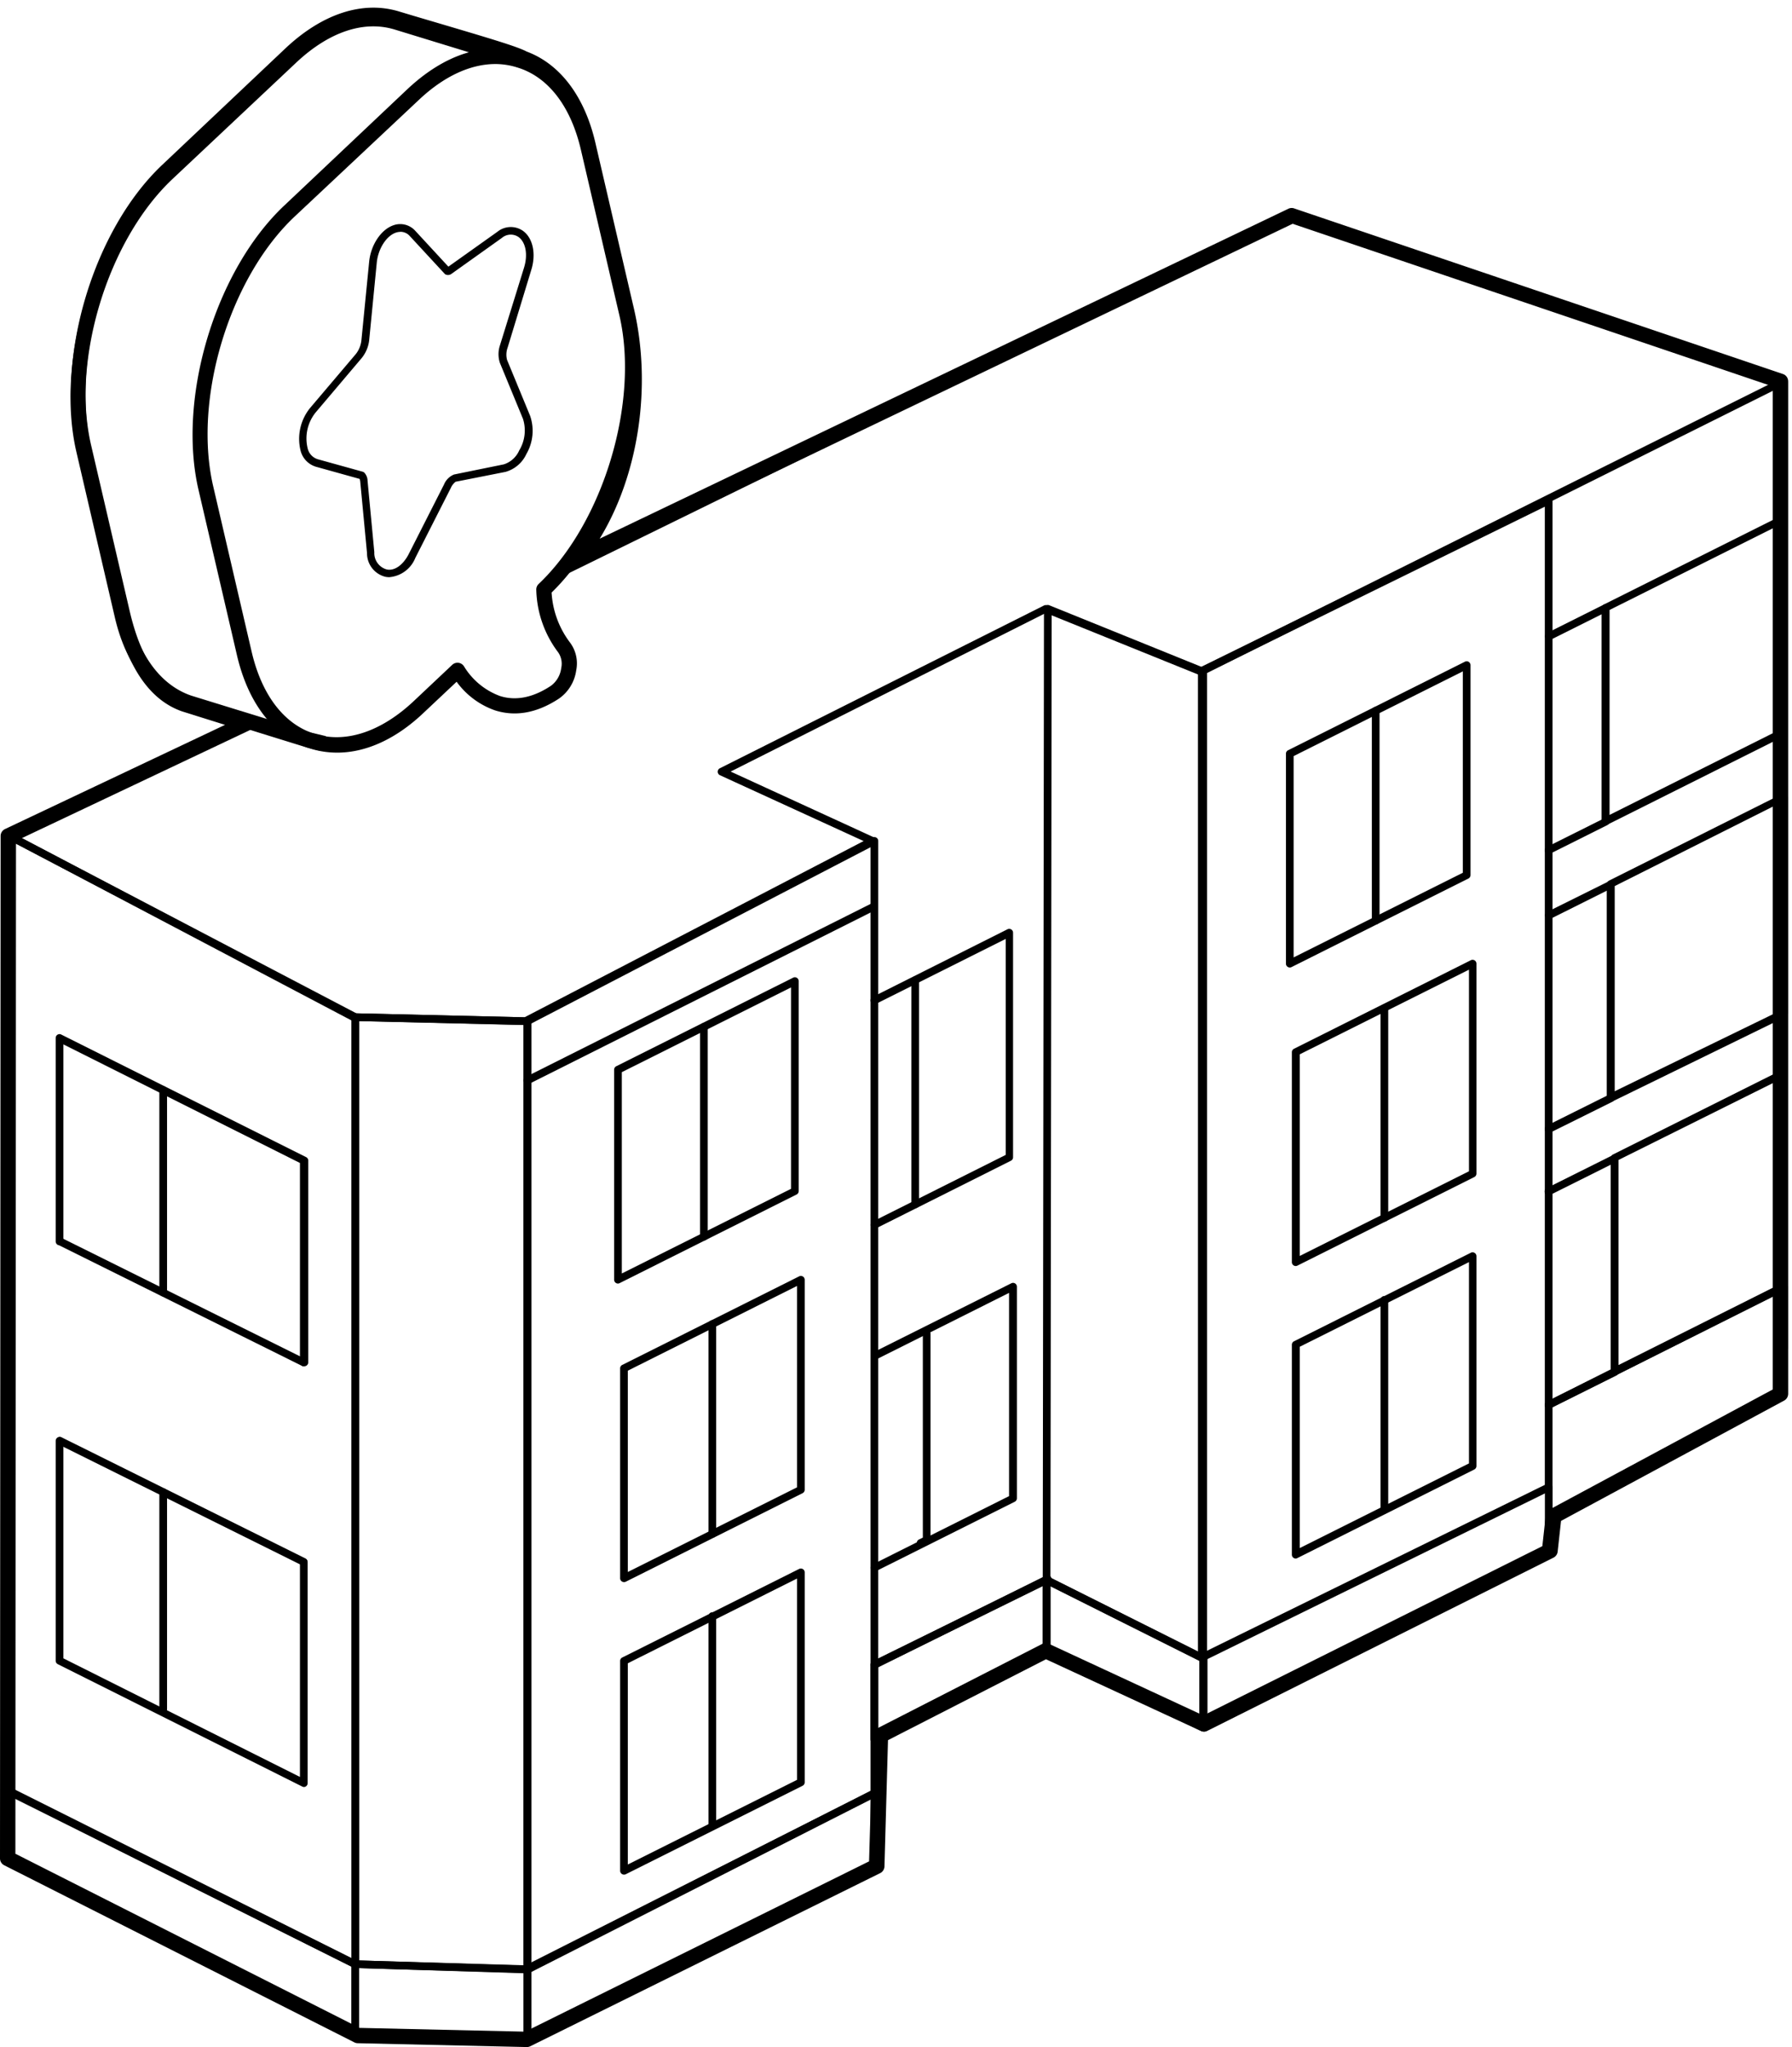 <svg id="Слой_1" data-name="Слой 1" xmlns="http://www.w3.org/2000/svg" viewBox="0 0 233 266"><path d="M201.89,197.28a0.5,0.5,0,0,1-.23-0.94l29.79-15.53V168l-29.86,15a0.5,0.5,0,0,1-.45-0.89l30.59-15.35a0.5,0.5,0,0,1,.72.45v13.89a0.5,0.5,0,0,1-.27.44l-30.06,15.67A0.51,0.51,0,0,1,201.89,197.28Z"/><path d="M209.94,178.73a0.5,0.5,0,0,1-.5-0.5V150.47a0.5,0.5,0,0,1,.28-0.45l22-11a0.5,0.5,0,0,1,.72.45v27.75a0.5,0.5,0,0,1-.28.45l-22,11A0.5,0.5,0,0,1,209.94,178.73Zm0.5-28v26.65l21-10.51V140.28Z"/><path d="M201.36,183.07a0.5,0.5,0,0,1-.22-0.95l8.3-4.15V151.34l-7.85,3.92a0.5,0.5,0,1,1-.45-0.89l8.58-4.28a0.5,0.5,0,0,1,.72.45v27.75a0.5,0.5,0,0,1-.28.45L201.59,183A0.49,0.49,0,0,1,201.36,183.07Z"/><path d="M209.43,143.15a0.5,0.5,0,0,1-.5-0.5V114.88a0.5,0.5,0,0,1,.28-0.45l22.52-11.27a0.5,0.5,0,0,1,.72.45v28.07a0.5,0.5,0,0,1-.28.45l-22.52,11A0.5,0.5,0,0,1,209.43,143.15Zm0.5-28v26.66l21.52-10.47v-27Z"/><path d="M201.36,147.21a0.5,0.5,0,0,1-.22-0.95l7.79-3.88V115.73l-7.34,3.67a0.5,0.5,0,0,1-.45-0.89l8.06-4a0.5,0.5,0,0,1,.72.45v27.76a0.5,0.5,0,0,1-.28.45l-8.06,4A0.5,0.5,0,0,1,201.36,147.21Z"/><path d="M208.76,107.21a0.5,0.5,0,0,1-.5-0.5V79a0.5,0.5,0,0,1,.28-0.45l23.18-11.59a0.5,0.5,0,0,1,.72.45V95.12a0.5,0.5,0,0,1-.28.45L209,107.16A0.5,0.5,0,0,1,208.76,107.21Zm0.5-27.94v26.63l22.18-11.09V68.18Z"/><path d="M201.36,111a0.5,0.5,0,0,1-.22-0.95l7.13-3.56V79.81l-6.68,3.34a0.5,0.5,0,0,1-.45-0.89l7.4-3.7a0.5,0.5,0,0,1,.72.45v27.76a0.5,0.5,0,0,1-.28.45l-7.4,3.7A0.5,0.5,0,0,1,201.36,111Z"/><path d="M113.72,216.84a0.5,0.5,0,0,1-.22-0.95L136,204.73a0.5,0.5,0,1,1,.44.9l-22.52,11.16A0.5,0.5,0,0,1,113.72,216.84Z"/><path d="M46.2,255.75A0.5,0.5,0,0,1,46,255.7L0.86,233.12a0.5,0.5,0,0,1-.28-0.45L0.5,108.5a0.5,0.5,0,0,1,.73-0.44l45.21,23.67a0.5,0.5,0,0,1,.27.44V255.25A0.5,0.5,0,0,1,46.2,255.75ZM1.58,232.36L45.7,254.44v-122L1.5,109.33Z"/><path d="M113.72,159.67a0.5,0.5,0,0,1-.22-0.95l17.27-8.65V122l-16.82,8.42a0.5,0.5,0,1,1-.45-0.89L131,120.75a0.5,0.5,0,0,1,.72.45v29.18a0.5,0.5,0,0,1-.28.45l-17.54,8.79A0.5,0.5,0,0,1,113.72,159.67Z"/><path d="M119,157a0.5,0.5,0,0,1-.5-0.5V127.37a0.5,0.5,0,0,1,1,0v29.17A0.5,0.5,0,0,1,119,157Z"/><path d="M156.44,216a0.5,0.5,0,0,1-.22-0.05l-20.36-10.19a0.5,0.5,0,0,1-.28-0.45l0.16-126.2a0.5,0.5,0,0,1,.69-0.46l20.2,8.17a0.5,0.5,0,0,1,.31.46V215.5A0.5,0.5,0,0,1,156.44,216Zm-19.86-11,19.36,9.69V87.62l-19.2-7.76Z"/><path d="M156.44,225a0.49,0.49,0,0,1-.22-0.05l-20.36-10a0.5,0.5,0,0,1-.28-0.45v-9.18a0.5,0.5,0,0,1,.72-0.45l20.36,10.19a0.5,0.5,0,0,1,.28.45v9A0.5,0.5,0,0,1,156.44,225Zm-19.86-10.82,19.36,9.52v-7.89l-19.36-9.69v8.06Z"/><path d="M156.26,215.89a0.5,0.5,0,0,1-.5-0.5V87.17a0.5,0.5,0,0,1,.28-0.45l45.1-22.14a0.5,0.5,0,0,1,.72.45V193.26a0.5,0.5,0,0,1-.28.45l-45.1,22.13A0.5,0.5,0,0,1,156.26,215.89Zm0.5-128.41V214.59l44.1-21.64V65.84Zm44.6,105.78h0Z"/><path d="M68.58,256.38h0l-22.37-.65a0.5,0.5,0,0,1-.49-0.5V132.17a0.5,0.5,0,0,1,.15-0.36,0.59,0.59,0,0,1,.36-0.14l22.37,0.53a0.5,0.5,0,0,1,.49.5V255.88A0.5,0.5,0,0,1,68.58,256.38ZM46.7,254.75l21.37,0.62V133.18l-21.37-.5V254.75Z"/><path d="M46.19,265.1A0.5,0.5,0,0,1,46,265L0.85,242a0.5,0.5,0,0,1-.27-0.45v-8.75a0.5,0.5,0,0,1,.72-0.45l45.11,22.46a0.5,0.5,0,0,1,.28.45v9.37A0.5,0.5,0,0,1,46.19,265.1ZM1.58,241.22l44.11,22.57v-8.24l-44.11-22v7.63Z"/><path d="M68.58,265.8h0l-22.39-.7a0.5,0.5,0,0,1-.48-0.5v-9.37a0.5,0.5,0,0,1,.15-0.36,0.52,0.52,0,0,1,.36-0.14l22.39,0.7a0.5,0.5,0,0,1,.48.5v9.37A0.5,0.5,0,0,1,68.58,265.8Zm-21.89-1.69,21.39,0.67v-8.37l-21.39-.67v8.37Z"/><path d="M113.72,204.22a0.5,0.5,0,0,1-.22-0.95l17.7-8.86V168l-17.25,8.64a0.5,0.5,0,0,1-.45-0.89l18-9a0.5,0.5,0,0,1,.72.45v27.49a0.5,0.5,0,0,1-.28.45l-18,9A0.49,0.49,0,0,1,113.72,204.22Z"/><path d="M119.7,201a0.5,0.5,0,0,1-.22-0.95l0.51-.25v-26.5a0.5,0.5,0,0,1,1,0v26.81a0.5,0.5,0,0,1-.28.45l-0.78.39A0.5,0.5,0,0,1,119.7,201Z"/><path d="M68.31,133.2h0l-22.37-.53a0.5,0.5,0,0,1-.22-0.06L0.77,108.94a0.5,0.5,0,0,1,0-.9l31.5-14.5a0.5,0.5,0,1,1,.42.91L2.13,108.53l43.94,23.14,22.13,0.52,44.09-22.9L93.6,100.73a0.5,0.5,0,0,1,0-.9l42.16-21.16a0.5,0.5,0,0,1,.41,0l20,8.08,74.24-37L168.23,28.28,73,74.95a0.5,0.5,0,0,1-.44-0.9L168,27.29a0.5,0.5,0,0,1,.38,0l63.48,21.87a0.5,0.5,0,0,1,.06.92L156.39,87.73a0.5,0.5,0,0,1-.41,0l-20-8.08L95,100.26l18.66,8.56a0.5,0.5,0,0,1,0,.9L68.54,133.14A0.5,0.5,0,0,1,68.31,133.2Z"/><path d="M68.58,256.28a0.5,0.5,0,0,1-.5-0.5V132.7a0.5,0.5,0,0,1,.27-0.44l45.11-23.43a0.5,0.5,0,0,1,.73.44V233a0.5,0.5,0,0,1-.27.45L68.8,256.23A0.5,0.5,0,0,1,68.58,256.28ZM69.08,133V255l44.11-22.28V110.09Zm44.61,100h0Z"/><path d="M68.58,265.81a0.5,0.5,0,0,1-.5-0.5v-9.37a0.5,0.5,0,0,1,.27-0.45l45.11-22.92a0.49,0.49,0,0,1,.49,0,0.5,0.5,0,0,1,.24.43v9.58a0.5,0.5,0,0,1-.28.45L68.8,265.75A0.49,0.49,0,0,1,68.58,265.81Zm0.5-9.56v8.25l44.11-22.2v-8.46Zm44.61-13.64h0Z"/><path d="M156.5,225a0.5,0.5,0,0,1-.5-0.5l0-9.44a0.5,0.5,0,0,1,.5-0.5h0a0.5,0.5,0,0,1,.5.5l0,8.63,43.87-22.39v-8a0.5,0.5,0,0,1,1,0v8.34a0.5,0.5,0,0,1-.27.45l-44.86,22.9A0.5,0.5,0,0,1,156.5,225Z"/><path d="M68.58,140.89a0.5,0.5,0,0,1-.22-0.95l45.11-22.62a0.5,0.5,0,0,1,.45.89L68.8,140.84A0.5,0.5,0,0,1,68.58,140.89Z"/><path d="M167.7,125.72a0.5,0.5,0,0,1-.5-0.5V97.94a0.5,0.5,0,0,1,.28-0.45l23-11.51a0.5,0.5,0,0,1,.72.45v27.28a0.5,0.5,0,0,1-.28.45l-23,11.51A0.5,0.5,0,0,1,167.7,125.72Zm0.5-27.47v26.16l22-11V87.24Zm22.49,15.46h0Z"/><path d="M168.47,164.51a0.5,0.5,0,0,1-.5-0.5V136.73a0.5,0.5,0,0,1,.28-0.45l23-11.51a0.5,0.5,0,0,1,.72.45V152.5a0.5,0.5,0,0,1-.28.45l-23,11.51A0.5,0.5,0,0,1,168.47,164.51ZM169,137V163.2l22-11V126Zm22.49,15.46h0Z"/><path d="M168.47,202.52a0.5,0.5,0,0,1-.5-0.5V174.74a0.5,0.5,0,0,1,.28-0.45l23-11.51a0.5,0.5,0,0,1,.72.45V190.5a0.5,0.5,0,0,1-.28.45l-23,11.51A0.5,0.5,0,0,1,168.47,202.52ZM169,175v26.16l22-11V164Zm22.49,15.46h0Z"/><path d="M178.87,120.13a0.5,0.5,0,0,1-.5-0.5V92.35a0.5,0.5,0,0,1,1,0v27.28A0.5,0.5,0,0,1,178.87,120.13Z"/><path d="M180,158.75a0.5,0.5,0,0,1-.5-0.5V131a0.5,0.5,0,0,1,1,0v27.28A0.5,0.5,0,0,1,180,158.75Z"/><path d="M180,196.69a0.5,0.5,0,0,1-.5-0.5V168.91a0.5,0.5,0,0,1,1,0v27.28A0.5,0.5,0,0,1,180,196.69Z"/><path d="M80.35,166.79a0.5,0.5,0,0,1-.5-0.5V139a0.5,0.5,0,0,1,.28-0.45l23-11.51a0.5,0.5,0,0,1,.72.45v27.28a0.5,0.5,0,0,1-.28.45l-23,11.51A0.5,0.5,0,0,1,80.35,166.79Zm0.5-27.47v26.16l22-11V128.31Zm22.49,15.46h0Z"/><path d="M81.13,205.58a0.5,0.5,0,0,1-.5-0.5V177.81a0.5,0.5,0,0,1,.28-0.45l23-11.51a0.5,0.5,0,0,1,.72.45v27.28a0.5,0.5,0,0,1-.28.45l-23,11.51A0.5,0.5,0,0,1,81.13,205.58Zm0.5-27.47v26.16l22-11V167.1Zm22.49,15.46h0Z"/><path d="M81.13,243.59a0.5,0.5,0,0,1-.5-0.5V215.83a0.5,0.5,0,0,1,.28-0.45l23-11.51a0.5,0.5,0,0,1,.72.45v27.28a0.5,0.5,0,0,1-.28.45l-23,11.5A0.5,0.5,0,0,1,81.13,243.59Zm0.5-27.46v26.15l22-11V205.12Zm22.49,15.46h0Z"/><path d="M91.52,161.2a0.5,0.5,0,0,1-.5-0.5V133.43a0.5,0.5,0,0,1,1,0V160.7A0.5,0.5,0,0,1,91.52,161.2Z"/><path d="M92.62,199.82a0.5,0.5,0,0,1-.5-0.5V172.05a0.5,0.5,0,0,1,1,0v27.26A0.5,0.5,0,0,1,92.62,199.82Z"/><path d="M92.62,237.77a0.5,0.5,0,0,1-.5-0.5V210a0.5,0.5,0,0,1,1,0v27.28A0.5,0.5,0,0,1,92.62,237.77Z"/><path d="M113.69,226.5a0.5,0.5,0,0,1-.5-0.5v-9.7a0.5,0.5,0,0,1,.28-0.45l22.39-11a0.5,0.5,0,0,1,.72.45v9.18a0.5,0.5,0,0,1-.27.44l-22.39,11.51A0.5,0.5,0,0,1,113.69,226.5Zm0.5-9.89v8.57l21.39-11v-8.07Zm21.89-2.12h0Z"/><path d="M231.95,175.73a0.5,0.5,0,0,1-.5-0.5V49.61a0.5,0.5,0,1,1,1,0V175.23A0.5,0.5,0,0,1,231.95,175.73Z"/><path d="M39.54,177.53A0.5,0.5,0,0,1,39,177V151.12L8.24,135.71v25.6a0.5,0.5,0,0,1-1,0V134.9A0.5,0.5,0,0,1,8,134.45l31.8,15.91a0.5,0.5,0,0,1,.28.45V177A0.5,0.5,0,0,1,39.54,177.53Z"/><path d="M39.47,177.53a0.5,0.5,0,0,1-.22-0.05L7.57,161.76a0.5,0.5,0,0,1,.44-0.9L39.7,176.59A0.5,0.5,0,0,1,39.47,177.53Z"/><path d="M21.22,168.46a0.5,0.5,0,0,1-.5-0.5V141.64a0.5,0.5,0,0,1,1,0V168A0.5,0.5,0,0,1,21.22,168.46Z"/><path d="M39.54,232.21a0.5,0.5,0,0,1-.22-0.05L7.52,216.25a0.5,0.5,0,0,1-.28-0.45V187.23a0.5,0.5,0,0,1,1,0v28.26L39,230.9V203a0.5,0.5,0,0,1,1,0v28.76A0.5,0.5,0,0,1,39.54,232.21Z"/><path d="M39.47,203.45a0.5,0.5,0,0,1-.22-0.05L7.57,187.67a0.5,0.5,0,0,1,.44-0.9L39.7,202.5A0.5,0.5,0,0,1,39.47,203.45Z"/><path d="M21.22,222.6a0.5,0.5,0,0,1-.5-0.5V193.89a0.5,0.5,0,0,1,1,0V222.1A0.5,0.5,0,0,1,21.22,222.6Z"/><path d="M41.92,97.57l-0.23,0-1.74-.42L24.29,92.3c-4.59-1.58-7.89-5.84-9.34-12l-5-21.5c-2.81-12,2.2-28.59,11.16-37L37.16,6.68c4.77-4.47,10-6.17,14.69-4.76L68.47,7a1,1,0,0,1-.59,1.91L51.26,3.82c-4-1.19-8.51.34-12.74,4.31L22.44,23.25c-8.5,8-13.25,23.73-10.58,35.09l5,21.5c1.28,5.47,4.13,9.22,8,10.55l15.56,4.8,1.68,0.4A1,1,0,0,1,41.92,97.57Z"/><path d="M43.83,97.8a11.72,11.72,0,0,1-3.35-.49c-4.73-1.43-8.16-5.74-9.66-12.12l-5-21.5c-2.81-12,2.2-28.58,11.16-37L53,11.56C57.8,7.07,63,5.38,67.77,6.81s8.15,5.74,9.65,12.12l5,21.5C85.24,52.2,80.43,68.5,71.72,77a11.89,11.89,0,0,0,2.39,6.49,4.52,4.52,0,0,1,.81,3.62,5.37,5.37,0,0,1-2.2,3.64c-2.85,1.89-5.66,2.41-8.35,1.56a10.4,10.4,0,0,1-5-3.72l-4.17,3.92C51.57,96,47.63,97.8,43.83,97.8ZM64.42,8.32c-3.27,0-6.74,1.61-10,4.7L38.31,28.14c-8.5,8-13.24,23.74-10.58,35.09l5,21.5c1.33,5.66,4.27,9.45,8.28,10.66s8.59-.34,12.79-4.29l5-4.71a1,1,0,0,1,1.52.18A9.19,9.19,0,0,0,65,90.44c2.08,0.66,4.32.21,6.64-1.33a3.37,3.37,0,0,0,1.33-2.29,2.61,2.61,0,0,0-.4-2.06,14,14,0,0,1-2.84-8.07A1,1,0,0,1,70,75.92c8.46-8,13.18-23.72,10.52-35l-5-21.5c-1.33-5.66-4.27-9.45-8.28-10.66A9.55,9.55,0,0,0,64.42,8.32Z"/><path d="M50.62,75a2.71,2.71,0,0,1-.52-0.05,3.15,3.15,0,0,1-2.38-3.09l-0.88-9.27a1.5,1.5,0,0,0-.08-0.36l-5.68-1.58a2.93,2.93,0,0,1-2-2.1A6.36,6.36,0,0,1,40.33,53l5.94-7A3.48,3.48,0,0,0,47,44.13L48,34c0.22-2.19,1.55-4.18,3.16-4.73A2.63,2.63,0,0,1,54,30l4.3,4.65,6.37-4.53A2.77,2.77,0,0,1,68,30c1.3,0.94,1.73,3,1.07,5.1L66,45.18a2.67,2.67,0,0,0-.07,1.59l3,7.27A6,6,0,0,1,68.44,59a4.26,4.26,0,0,1-2.72,2.32L59.24,62.6a2,2,0,0,0-.61.78L54,72.5A4,4,0,0,1,50.62,75Zm1.44-44.87a1.9,1.9,0,0,0-.59.1c-1.23.42-2.3,2.09-2.48,3.88L48,44.23A4.46,4.46,0,0,1,47,46.56l-5.93,7A5.38,5.38,0,0,0,40,58.25a1.93,1.93,0,0,0,1.3,1.42l5.87,1.63,0.15,0.07a1.56,1.56,0,0,1,.47,1.1l0.88,9.28A2.21,2.21,0,0,0,50.29,74c1,0.21,2.08-.56,2.81-1.92l4.63-9.12a2.38,2.38,0,0,1,1.3-1.3l6.48-1.32a3.29,3.29,0,0,0,2-1.81A5,5,0,0,0,68,54.43l-3-7.27a3.63,3.63,0,0,1,0-2.27L68.13,34.8c0.53-1.7.24-3.31-.71-4a1.78,1.78,0,0,0-2.17.12l-6.5,4.63a0.77,0.77,0,0,1-.85.1l-0.09-.08-4.54-4.91A1.62,1.62,0,0,0,52.05,30.12Z"/><path d="M68.5,266h0l-22-.5a1,1,0,0,1-.43-0.11l-45.5-23A1,1,0,0,1,0,241.5L0.08,108.63a1,1,0,0,1,.57-0.9L29.26,94.19,23.7,92.45C19.51,91,16.58,86.78,15,79.85l-5-21.49c-2.81-12,2.19-28.59,11.16-37L37.16,6.24c4.77-4.47,10-6.17,14.69-4.76l2,0.6C63.5,4.93,67.16,6,68.48,6.7v0C72.83,8.32,76,12.52,77.4,18.5l5,21.5c2.4,10.21.61,21.77-4.43,30L167.57,27.1a1,1,0,0,1,.75,0l63.5,21.5a1,1,0,0,1,.68.95V181.12a1,1,0,0,1-.53.88l-29,15.63-0.44,4a1,1,0,0,1-.55.78l-45,22.5a1,1,0,0,1-.87,0L136,215.61l-20.54,10.51L115,242.53a1,1,0,0,1-.56.87l-45.5,22.5A1,1,0,0,1,68.5,266Zm-21.75-2.49L68.28,264,113,241.87l0.48-16.4a1,1,0,0,1,.54-0.86l21.5-11a1,1,0,0,1,.88,0l20.06,9.3,44.08-22,0.44-4a1,1,0,0,1,.52-0.77l29-15.59V50.22L168.07,29.08,75.43,73.48A1,1,0,0,1,74.22,72c6.34-7.81,8.86-20.47,6.28-31.49l-5-21.5c-1.25-5.31-4-9-7.68-10.42a1,1,0,0,1-.26-0.15C66.25,7.83,56.54,5,53.3,4l-2-.61c-4-1.19-8.51.34-12.74,4.31L22.44,22.82c-8.5,8-13.25,23.73-10.58,35.09l5,21.49c1.45,6.21,4,10,7.42,11.16l8,2.49a1,1,0,0,1,.13,1.86L2.08,109.27,2,240.88ZM67.16,7.36a1,1,0,0,0,0,.16A1,1,0,0,1,67.16,7.36Z"/></svg>